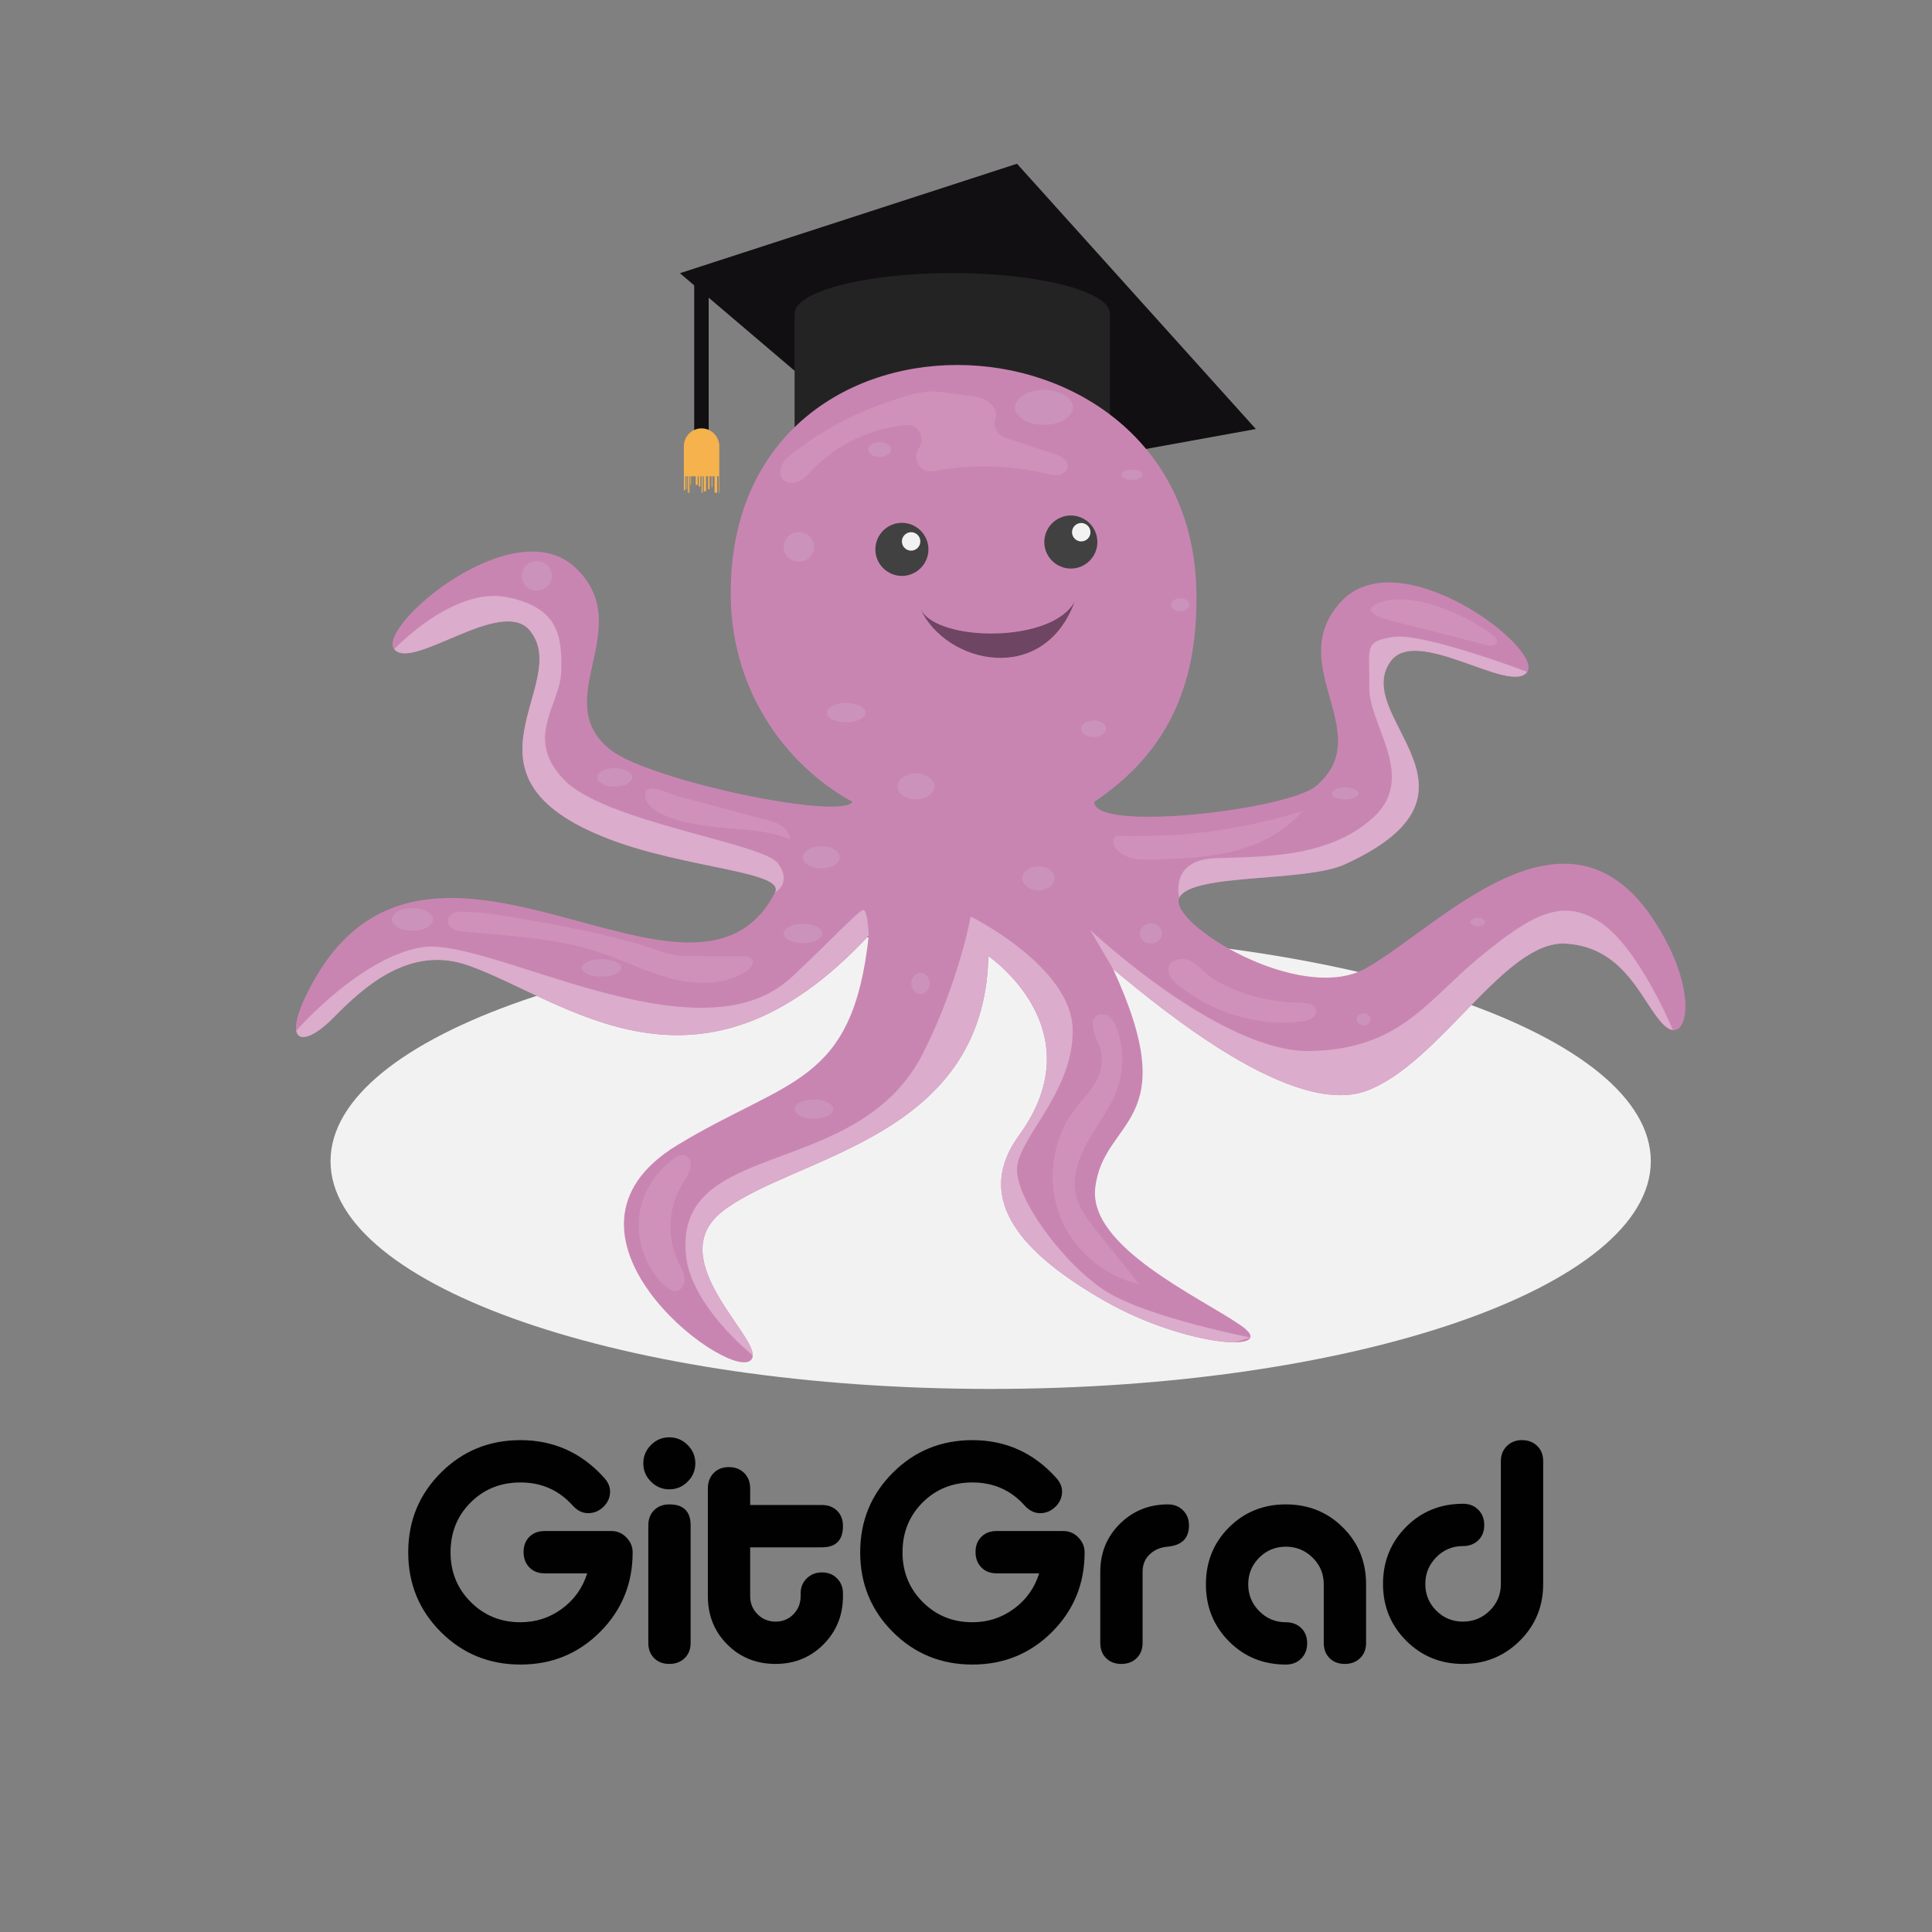 <?xml version="1.0" encoding="UTF-8" standalone="no"?>
<svg
   xmlns:dc="http://purl.org/dc/elements/1.1/"
   xmlns:cc="http://creativecommons.org/ns#"
   xmlns:rdf="http://www.w3.org/1999/02/22-rdf-syntax-ns#"
   xmlns:svg="http://www.w3.org/2000/svg"
   xmlns="http://www.w3.org/2000/svg"
   viewBox="0 0 755.907 755.907"
   height="755.907"
   width="755.907"
   xml:space="preserve"
   id="svg2"
   version="1.1"><rect x="0" y="0" width="755.907" height="755.907" fill="#808080" stroke="none"/><defs
     id="defs6"><clipPath
       id="clipPath18"
       clipPathUnits="userSpaceOnUse"><path
         id="path16"
         d="M 0,566.93 H 566.93 V 0 H 0 Z" /></clipPath><clipPath
       id="clipPath26"
       clipPathUnits="userSpaceOnUse"><path
         id="path24"
         d="M 97.015,293.095 H 484.537 V 159.4 H 97.015 Z" /></clipPath><clipPath
       id="clipPath46"
       clipPathUnits="userSpaceOnUse"><path
         id="path44"
         d="M 0,566.93 H 566.93 V 0 H 0 Z" /></clipPath></defs><g
     transform="matrix(1.333,0,0,-1.333,0,755.907)"
     id="g10"><g
       id="g12"><g
         clip-path="url(#clipPath18)"
         id="g14"><g
           id="g20"><g
             id="g22" /><g
             id="g34"><g
               id="g32"
               clip-path="url(#clipPath26)"><g
                 id="g30"
                 transform="translate(484.537,226.247)"><path
                   id="path28"
                   style="fill:#f3f2f2;fill-opacity:1;fill-rule:evenodd;stroke:none"
                   d="m 0,0 c 0,-36.92 -86.75,-66.847 -193.763,-66.847 -107.01,0 -193.759,29.927 -193.759,66.847 0,36.919 86.749,66.848 193.759,66.848 C -86.75,66.848 0,36.919 0,0" /></g></g></g></g></g></g><g
       transform="translate(298.505,519.009)"
       id="g36"><path
         id="path38"
         style="fill:#110f11;fill-opacity:1;fill-rule:nonzero;stroke:none"
         d="m 0,0 -98.934,-32.128 74.011,-62.963 95.028,17.228 z" /></g><g
       id="g40"><g
         clip-path="url(#clipPath46)"
         id="g42"><g
           transform="translate(279.508,486.914)"
           id="g48"><path
             id="path50"
             style="fill:#242324;fill-opacity:1;fill-rule:nonzero;stroke:none"
             d="m 0,0 c -25.56,0 -46.281,-5.355 -46.281,-11.963 v -33.86 h 92.562 v 33.86 C 46.281,-5.355 25.56,0 0,0" /></g><path
           id="path52"
           style="fill:#110f11;fill-opacity:1;fill-rule:nonzero;stroke:none"
           d="m 208.005,439.943 h -4.241 v 46.971 h 4.241 z" /><g
           transform="translate(205.925,441.338)"
           id="g54"><path
             id="path56"
             style="fill:#f5b24d;fill-opacity:1;fill-rule:nonzero;stroke:none"
             d="m 0,0 c -2.862,0 -5.203,-2.342 -5.203,-5.203 v -8.861 -4.12 h 0.402 v 4.12 h 0.248 v -3.81 h 0.186 v 3.81 h 0.31 v -4.832 h 0.283 v 4.832 h 0.119 v -4.832 H -3.5 v 4.832 h 0.155 v -2.323 h 0.124 v 2.323 h 0.155 v -2.85 h 0.062 v 2.85 h 0.712 v -4.832 h 0.031 v 4.832 h 0.527 v -2.54 h 0.588 v 2.54 h 0.31 v -3.004 h 0.464 v 3.004 H 0 v -4.832 h 0.31 v 4.832 h 0.34 v -4.398 h 0.651 v 4.398 H 1.92 v -3.81 h 0.434 v 3.81 h 0.588 v -3.19 h 0.217 v 3.19 H 3.81 v -4.832 h 0.773 v 4.832 h 0.465 v -4.832 h 0.155 v 4.832 1.238 7.623 C 5.203,-2.342 2.861,0 0,0" /></g><g
           transform="translate(179.481,346.775)"
           id="g58"><path
             id="path60"
             style="fill:#c985b2;fill-opacity:1;fill-rule:evenodd;stroke:none"
             d="M 0,0 C -18.996,14.453 7.755,35.817 -10.347,53.458 -28.45,71.102 -69.109,36.319 -63.78,29.759 c 5.33,-6.561 31.739,15.751 39.947,5.325 12.437,-15.793 -24.991,-42.512 22.904,-60.986 22.668,-8.744 52.139,-9.547 48.926,-15.768 -23.866,-46.225 -101.792,37.579 -136.304,-27.559 -9.015,-17.016 -2.46,-18.492 6.746,-9.132 9.207,9.357 22.591,21.365 39.698,15.241 28.538,-10.216 67.556,-44.808 117.374,8.821 -4.729,-43.979 -23.504,-41.699 -56.149,-61.49 -42.356,-25.678 13.523,-68.374 21.227,-63.383 6.619,4.286 -26.965,29.149 -8.001,43.925 20.974,16.346 76.906,21.016 78.033,74.914 0,0 31.656,-21.484 9.028,-52.564 -13.925,-19.128 1.518,-35.19 25.204,-48.71 23.685,-13.521 51.911,-15.42 39.813,-7.084 -12.1,8.336 -44.573,22.988 -42.684,40.222 2.287,20.89 26.478,18.296 5.259,64.32 14.991,-12.458 53.054,-43.853 74.583,-35.646 21.528,8.207 40.427,44.185 58.24,43.129 17.812,-1.056 22.523,-17.723 28.762,-23.828 6.238,-6.107 9.958,6.437 1.227,23.602 -25.854,50.83 -65.749,5.962 -88.498,-6.954 -19.388,-11.008 -58.341,13.303 -54.913,20.622 3.432,7.322 36.909,4.501 48.541,9.794 46.723,21.264 1.915,42.982 13.402,59.481 7.58,10.892 35.256,-9.827 40.19,-2.965 4.933,6.862 -37.701,39.192 -54.735,20.514 -17.032,-18.678 10.93,-38.429 -7.181,-53.975 -8.173,-7.019 -65.508,-13.768 -65.132,-4.676 18.956,12.775 30.845,31.272 29.92,62.716 C 169.104,133.889 32.291,137.456 35.055,43.64 35.805,18.158 50.103,-3.698 70.753,-15.074 66.886,-20.503 11.56,-8.796 0,0" /></g><g
           transform="translate(264.721,398.034)"
           id="g62"><path
             id="path64"
             style="fill:#414141;fill-opacity:1;fill-rule:evenodd;stroke:none"
             d="m 0,0 c 4.291,0 7.79,3.499 7.79,7.788 0,4.291 -3.499,7.789 -7.79,7.789 -4.29,0 -7.789,-3.498 -7.789,-7.789 C -7.789,3.499 -4.29,0 0,0" /></g><g
           transform="translate(314.309,400.19)"
           id="g66"><path
             id="path68"
             style="fill:#414141;fill-opacity:1;fill-rule:evenodd;stroke:none"
             d="m 0,0 c 4.29,0 7.788,3.498 7.788,7.788 0,4.289 -3.498,7.789 -7.788,7.789 -4.289,0 -7.791,-3.5 -7.791,-7.789 C -7.791,3.498 -4.289,0 0,0" /></g><g
           transform="translate(228.325,313.688)"
           id="g70"><path
             id="path72"
             style="fill:#dbaccb;fill-opacity:1;fill-rule:evenodd;stroke:none"
             d="m 0,0 c -4.312,5.93 -50.935,12.126 -62.792,24.524 -11.858,12.395 -1.078,21.827 -0.809,31.799 0.27,9.971 -0.539,18.864 -16.17,21.829 -15.63,2.963 -32.853,-15.305 -32.853,-15.305 5.33,-6.561 31.739,15.751 39.948,5.325 12.436,-15.793 -24.991,-42.512 22.903,-60.986 22.668,-8.744 52.14,-9.547 48.926,-15.768 0,0 5.159,2.652 0.847,8.582" /></g><g
           transform="translate(232.367,280.269)"
           id="g74"><path
             id="path76"
             style="fill:#dbaccb;fill-opacity:1;fill-rule:evenodd;stroke:none"
             d="m 0,0 c -27.443,-25.651 -88.716,12.023 -108.604,8.759 -18.055,-2.965 -36.815,-24.497 -36.815,-24.497 0.653,-3.532 5.312,-1.872 10.972,3.883 9.206,9.357 22.591,21.365 39.697,15.241 28.539,-10.216 67.557,-44.808 117.375,8.821 0,0 -0.257,7.467 -1.604,7.467 C 19.673,19.674 12.396,11.588 0,0" /></g><g
           transform="translate(284.918,298.056)"
           id="g78"><path
             id="path80"
             style="fill:#dbaccb;fill-opacity:1;fill-rule:evenodd;stroke:none"
             d="m 0,0 c 0,0 -3.504,-19.402 -14.014,-40.154 -19.139,-37.786 -73.351,-24.509 -69.528,-59.556 1.617,-14.823 19.572,-29.103 19.572,-29.103 0.114,7.046 -26.134,28.84 -8.879,42.286 20.974,16.345 76.906,21.015 78.033,74.914 0,0 31.656,-21.485 9.028,-52.565 -13.925,-19.128 1.518,-35.189 25.204,-48.71 14.395,-8.216 30.463,-12.139 38.143,-12.085 2.894,0.869 4.521,1.409 4.521,1.409 0,0 -29.527,5.796 -41.786,13.209 -12.262,7.41 -27.224,27.353 -26.683,36.516 0.539,9.163 16.843,22.637 16.303,40.962 C 29.374,-14.553 0,0 0,0" /></g><g
           transform="translate(326.722,282.626)"
           id="g82"><path
             id="path84"
             style="fill:#dbaccb;fill-opacity:1;fill-rule:evenodd;stroke:none"
             d="m 0,0 c 14.991,-12.458 53.055,-43.853 74.583,-35.646 21.528,8.208 40.428,44.185 58.24,43.129 17.813,-1.055 22.524,-17.722 28.762,-23.828 0.98,-0.96 1.895,-1.458 2.714,-1.551 0,0 -9.907,24.029 -21.227,31.573 C 131.756,21.223 122.594,15.833 107.501,3.438 92.409,-8.96 84.326,-23.513 57.915,-24.051 31.506,-24.591 -6.761,11.522 -6.761,11.522 Z" /></g><g
           transform="translate(346.123,303.552)"
           id="g86"><path
             id="path88"
             style="fill:#dbaccb;fill-opacity:1;fill-rule:evenodd;stroke:none"
             d="m 0,0 c 3.432,7.321 36.909,4.501 48.541,9.794 46.723,21.264 1.915,42.981 13.402,59.48 7.579,10.893 35.256,-9.826 40.19,-2.964 0,0 -30.471,11.601 -39.364,10.253 C 53.877,75.216 56.03,73.33 55.762,62.012 55.493,50.692 70.09,35.478 56.842,23.474 43.591,11.469 23.964,12.155 10.488,11.616 -2.987,11.078 0,0 0,0" /></g><g
           transform="translate(270.176,388.328)"
           id="g90"><path
             id="path92"
             style="fill:#6e4562;fill-opacity:1;fill-rule:evenodd;stroke:none"
             d="M 0,0 C 4.831,-9.81 38.857,-10.126 45.28,2.234 36.188,-22.681 7.502,-16.217 0,0" /></g><g
           transform="translate(306.417,442.392)"
           id="g94"><path
             id="path96"
             style="fill:#cb93bb;fill-opacity:1;fill-rule:evenodd;stroke:none"
             d="M 0,0 C 4.676,0 8.489,2.299 8.489,5.12 8.489,7.94 4.676,10.239 0,10.239 -4.675,10.239 -8.488,7.94 -8.488,5.12 -8.488,2.299 -4.675,0 0,0" /></g><g
           transform="translate(258.18,432.959)"
           id="g98"><path
             id="path100"
             style="fill:#cb93bb;fill-opacity:1;fill-rule:evenodd;stroke:none"
             d="M 0,0 C 1.854,0 3.367,0.967 3.367,2.155 3.367,3.342 1.854,4.311 0,4.311 -1.856,4.311 -3.369,3.342 -3.369,2.155 -3.369,0.967 -1.856,0 0,0" /></g><g
           transform="translate(234.464,402.236)"
           id="g102"><path
             id="path104"
             style="fill:#cb93bb;fill-opacity:1;fill-rule:evenodd;stroke:none"
             d="M 0,0 C 2.448,0 4.446,1.937 4.446,4.312 4.446,6.687 2.448,8.625 0,8.625 -2.45,8.625 -4.447,6.687 -4.447,4.312 -4.447,1.937 -2.45,0 0,0" /></g><g
           transform="translate(157.578,393.721)"
           id="g106"><path
             id="path108"
             style="fill:#cb93bb;fill-opacity:1;fill-rule:evenodd;stroke:none"
             d="M 0,0 C 2.45,0 4.446,1.938 4.446,4.313 4.446,6.687 2.45,8.625 0,8.625 -2.449,8.625 -4.446,6.687 -4.446,4.313 -4.446,1.938 -2.449,0 0,0" /></g><g
           transform="translate(248.342,355.076)"
           id="g110"><path
             id="path112"
             style="fill:#cb93bb;fill-opacity:1;fill-rule:evenodd;stroke:none"
             d="M 0,0 C 3.118,0 5.66,1.271 5.66,2.829 5.66,4.389 3.118,5.66 0,5.66 -3.116,5.66 -5.658,4.389 -5.658,2.829 -5.658,1.271 -3.116,0 0,0" /></g><g
           transform="translate(235.681,290.266)"
           id="g114"><path
             id="path116"
             style="fill:#cb93bb;fill-opacity:1;fill-rule:evenodd;stroke:none"
             d="M 0,0 C 3.117,0 5.659,1.271 5.659,2.83 5.659,4.388 3.117,5.658 0,5.658 -3.117,5.658 -5.659,4.388 -5.659,2.83 -5.659,1.271 -3.117,0 0,0" /></g><g
           transform="translate(238.911,238.689)"
           id="g118"><path
             id="path120"
             style="fill:#cb93bb;fill-opacity:1;fill-rule:evenodd;stroke:none"
             d="M 0,0 C 3.117,0 5.659,1.271 5.659,2.829 5.659,4.388 3.117,5.658 0,5.658 -3.117,5.658 -5.659,4.388 -5.659,2.829 -5.659,1.271 -3.117,0 0,0" /></g><g
           transform="translate(268.803,332.439)"
           id="g122"><path
             id="path124"
             style="fill:#cb93bb;fill-opacity:1;fill-rule:evenodd;stroke:none"
             d="M 0,0 C 2.981,0 5.412,1.714 5.412,3.816 5.412,5.92 2.981,7.633 0,7.633 -2.979,7.633 -5.41,5.92 -5.41,3.816 -5.41,1.714 -2.979,0 0,0" /></g><g
           transform="translate(320.97,350.763)"
           id="g126"><path
             id="path128"
             style="fill:#cb93bb;fill-opacity:1;fill-rule:evenodd;stroke:none"
             d="M 0,0 C 2.006,0 3.639,1.09 3.639,2.427 3.639,3.763 2.006,4.852 0,4.852 -2.002,4.852 -3.636,3.763 -3.636,2.427 -3.636,1.09 -2.002,0 0,0" /></g><g
           transform="translate(346.438,387.684)"
           id="g130"><path
             id="path132"
             style="fill:#cb93bb;fill-opacity:1;fill-rule:evenodd;stroke:none"
             d="M 0,0 C 1.482,0 2.693,0.849 2.693,1.887 2.693,2.926 1.482,3.773 0,3.773 -1.485,3.773 -2.696,2.926 -2.696,1.887 -2.696,0.849 -1.485,0 0,0" /></g><g
           transform="translate(332.289,426.221)"
           id="g134"><path
             id="path136"
             style="fill:#cb93bb;fill-opacity:1;fill-rule:evenodd;stroke:none"
             d="M 0,0 C 1.707,0 3.099,0.666 3.099,1.483 3.099,2.299 1.707,2.965 0,2.965 -1.707,2.965 -3.1,2.299 -3.1,1.483 -3.1,0.666 -1.707,0 0,0" /></g><g
           transform="translate(304.801,305.761)"
           id="g138"><path
             id="path140"
             style="fill:#cb93bb;fill-opacity:1;fill-rule:evenodd;stroke:none"
             d="M 0,0 C 2.599,0 4.716,1.573 4.716,3.504 4.716,5.433 2.599,7.007 0,7.007 -2.596,7.007 -4.716,5.433 -4.716,3.504 -4.716,1.573 -2.596,0 0,0" /></g><g
           transform="translate(337.812,290.13)"
           id="g142"><path
             id="path144"
             style="fill:#cb93bb;fill-opacity:1;fill-rule:evenodd;stroke:none"
             d="M 0,0 C 1.781,0 3.233,1.332 3.233,2.966 3.233,4.597 1.781,5.93 0,5.93 -1.78,5.93 -3.233,4.597 -3.233,2.966 -3.233,1.332 -1.78,0 0,0" /></g><g
           transform="translate(400.201,266.147)"
           id="g146"><path
             id="path148"
             style="fill:#cb93bb;fill-opacity:1;fill-rule:evenodd;stroke:none"
             d="M 0,0 C 1.117,0 2.022,0.785 2.022,1.751 2.022,2.715 1.117,3.502 0,3.502 -1.113,3.502 -2.019,2.715 -2.019,1.751 -2.019,0.785 -1.113,0 0,0" /></g><g
           transform="translate(433.754,295.252)"
           id="g150"><path
             id="path152"
             style="fill:#cb93bb;fill-opacity:1;fill-rule:evenodd;stroke:none"
             d="M 0,0 C 1.187,0 2.156,0.543 2.156,1.212 2.156,1.879 1.187,2.424 0,2.424 -1.188,2.424 -2.153,1.879 -2.153,1.212 -2.153,0.543 -1.188,0 0,0" /></g><g
           transform="translate(394.815,332.44)"
           id="g154"><path
             id="path156"
             style="fill:#cb93bb;fill-opacity:1;fill-rule:evenodd;stroke:none"
             d="M 0,0 C 2.15,0 3.908,0.787 3.908,1.753 3.908,2.717 2.15,3.503 0,3.503 -2.152,3.503 -3.91,2.717 -3.91,1.753 -3.91,0.787 -2.152,0 0,0" /></g><g
           transform="translate(270.176,275.31)"
           id="g158"><path
             id="path160"
             style="fill:#cb93bb;fill-opacity:1;fill-rule:evenodd;stroke:none"
             d="M 0,0 C 1.486,0 2.695,1.392 2.695,3.099 2.695,4.806 1.486,6.197 0,6.197 -1.484,6.197 -2.695,4.806 -2.695,3.099 -2.695,1.392 -1.484,0 0,0" /></g><g
           transform="translate(241.072,312.228)"
           id="g162"><path
             id="path164"
             style="fill:#cb93bb;fill-opacity:1;fill-rule:evenodd;stroke:none"
             d="M 0,0 C 2.969,0 5.39,1.454 5.39,3.235 5.39,5.016 2.969,6.468 0,6.468 -2.969,6.468 -5.391,5.016 -5.391,3.235 -5.391,1.454 -2.969,0 0,0" /></g><g
           transform="translate(180.436,336.213)"
           id="g166"><path
             id="path168"
             style="fill:#cb93bb;fill-opacity:1;fill-rule:evenodd;stroke:none"
             d="M 0,0 C 2.821,0 5.12,1.209 5.12,2.695 5.12,4.179 2.821,5.39 0,5.39 -2.82,5.39 -5.121,4.179 -5.121,2.695 -5.121,1.209 -2.82,0 0,0" /></g><g
           transform="translate(176.529,280.43)"
           id="g170"><path
             id="path172"
             style="fill:#cb93bb;fill-opacity:1;fill-rule:evenodd;stroke:none"
             d="M 0,0 C 3.191,0 5.794,1.149 5.794,2.561 5.794,3.97 3.191,5.119 0,5.119 -3.191,5.119 -5.794,3.97 -5.794,2.561 -5.794,1.149 -3.191,0 0,0" /></g><g
           transform="translate(121.047,293.903)"
           id="g174"><path
             id="path176"
             style="fill:#cb93bb;fill-opacity:1;fill-rule:evenodd;stroke:none"
             d="M 0,0 C 3.321,0 6.029,1.483 6.029,3.304 6.029,5.125 3.321,6.608 0,6.608 -3.322,6.608 -6.031,5.125 -6.031,3.304 -6.031,1.483 -3.322,0 0,0" /></g><g
           transform="translate(267.428,405.448)"
           id="g178"><path
             id="path180"
             style="fill:#f3f2f2;fill-opacity:1;fill-rule:evenodd;stroke:none"
             d="m 0,0 v 0 c -1.489,0 -2.707,1.217 -2.707,2.707 0,1.488 1.218,2.706 2.707,2.706 1.489,0 2.707,-1.218 2.707,-2.706 C 2.707,1.217 1.489,0 0,0" /></g><g
           transform="translate(317.36,408.154)"
           id="g182"><path
             id="path184"
             style="fill:#f3f2f2;fill-opacity:1;fill-rule:evenodd;stroke:none"
             d="m 0,0 v 0 c -1.489,0 -2.706,1.217 -2.706,2.707 0,1.487 1.217,2.706 2.706,2.706 1.486,0 2.707,-1.219 2.707,-2.706 C 2.707,1.217 1.486,0 0,0" /></g><g
           transform="translate(232.566,433.898)"
           id="g186"><path
             id="path188"
             style="fill:#cf91b9;fill-opacity:1;fill-rule:nonzero;stroke:none"
             d="m 0,0 c -1.176,-0.934 -2.361,-1.936 -3.043,-3.273 -0.683,-1.338 -0.744,-3.104 0.241,-4.24 1.12,-1.291 3.194,-1.321 4.734,-0.576 1.539,0.744 2.69,2.081 3.872,3.316 7.167,7.491 17.123,12.187 27.428,13.2 3.683,0.362 6.085,-3.779 3.931,-6.787 -2.241,-3.126 0.447,-7.439 4.225,-6.729 10.909,2.047 22.244,1.831 33.054,-0.698 1.234,-0.289 2.505,-0.609 3.753,-0.391 1.251,0.217 2.478,1.139 2.598,2.4 0.192,1.943 -2.048,3.114 -3.904,3.728 -4.835,1.601 -9.672,3.199 -14.511,4.796 -2.191,0.722 -3.583,3.075 -2.827,5.254 0.188,0.548 0.268,1.13 0.204,1.713 -0.332,3.106 -3.814,4.862 -6.921,5.177 C 50.17,17.16 42.064,18.466 40.2,18.292 35.356,17.837 30.249,15.986 25.704,14.336 16.443,10.974 7.718,6.127 0,0" /></g><g
           transform="translate(208.507,324.521)"
           id="g190"><path
             id="path192"
             style="fill:#cf91b9;fill-opacity:1;fill-rule:nonzero;stroke:none"
             d="M 0,0 C 7.859,-0.994 15.849,-0.725 23.496,-3.753 22.688,-0.199 19.917,0.948 17.555,1.582 12.139,3.033 6.723,4.486 1.307,5.938 -2.596,6.986 -6.499,8.032 -10.402,9.079 -12.079,9.53 -19.128,13.166 -19.105,9.309 -19.065,2.358 -3.043,0.386 0,0" /></g><g
           transform="translate(381.614,272.771)"
           id="g194"><path
             id="path196"
             style="fill:#cf91b9;fill-opacity:1;fill-rule:nonzero;stroke:none"
             d="m 0,0 c 1.875,-0.003 4.33,-0.349 4.648,-2.193 0.346,-1.991 -2.223,-3.092 -4.229,-3.323 -12.771,-1.46 -26.073,2.438 -36.037,10.56 -1.009,0.824 -2.009,1.718 -2.589,2.885 -1.959,3.937 2.512,5.771 5.668,4.457 2.673,-1.115 4.822,-4.187 7.418,-5.684 C -17.558,2.341 -8.717,0.025 0,0" /></g><g
           transform="translate(382.248,328.967)"
           id="g198"><path
             id="path200"
             style="fill:#cf91b9;fill-opacity:1;fill-rule:nonzero;stroke:none"
             d="m 0,0 c -2.556,-2.879 -5.57,-5.349 -8.897,-7.283 -10.398,-6.04 -22.985,-6.536 -35.001,-6.877 -2.534,-0.072 -5.149,-0.129 -7.497,0.816 -1.398,0.561 -3.977,2.285 -4.028,4.044 -0.083,2.826 1.741,1.919 4.193,1.951 5.839,0.077 11.631,0.132 17.454,0.663 C -22.326,-5.64 -10.983,-3.401 0,0" /></g><g
           transform="translate(438.171,380.604)"
           id="g202"><path
             id="path204"
             style="fill:#cf91b9;fill-opacity:1;fill-rule:nonzero;stroke:none"
             d="M 0,0 C 0.656,-0.515 1.368,-1.241 1.163,-2.049 0.878,-3.178 -0.726,-3.146 -1.852,-2.856 -8.989,-1.021 -16.126,0.815 -23.264,2.649 -26.11,3.382 -41.428,6.287 -33.64,9.424 -23.819,13.38 -7.504,5.875 0,0" /></g><g
           transform="translate(187.716,210.761)"
           id="g206"><path
             id="path208"
             style="fill:#cf91b9;fill-opacity:1;fill-rule:nonzero;stroke:none"
             d="m 0,0 c -1.152,-7.746 1.8,-15.982 7.61,-21.233 0.856,-0.775 1.893,-1.526 3.043,-1.429 1.65,0.141 2.662,2.033 2.543,3.683 -0.119,1.652 -1.018,3.125 -1.744,4.613 -3.542,7.253 -3.108,16.3 1.111,23.18 1.203,1.964 3.917,5.769 1.483,7.925 C 12.044,18.514 9.158,15.563 7.695,14.23 3.631,10.538 0.81,5.445 0,0" /></g><g
           transform="translate(321.697,249.58)"
           id="g210"><path
             id="path212"
             style="fill:#cf91b9;fill-opacity:1;fill-rule:nonzero;stroke:none"
             d="m 0,0 c -1.63,-2.872 -4.048,-5.201 -6.058,-7.823 -6.62,-8.631 -8.481,-20.693 -4.772,-30.919 3.71,-10.226 12.873,-18.288 23.487,-20.668 -4.02,5.02 -8.039,10.042 -12.056,15.062 -2.794,3.49 -5.679,7.162 -6.564,11.546 -1.106,5.449 1.08,11.035 3.88,15.84 2.804,4.803 6.289,9.272 8.19,14.499 2.157,5.928 2.09,12.636 -0.187,18.518 -0.648,1.674 -1.758,3.494 -3.542,3.677 -5.357,0.554 -2.713,-6.445 -1.7,-8.639 C 2.298,7.57 1.909,3.365 0,0" /></g><g
           transform="translate(136.898,299.379)"
           id="g214"><path
             id="path216"
             style="fill:#cf91b9;fill-opacity:1;fill-rule:nonzero;stroke:none"
             d="m 0,0 c -1.121,0.11 -2.279,0.211 -3.352,-0.135 -1.072,-0.346 -2.044,-1.26 -2.1,-2.385 -0.053,-1.063 0.724,-2.027 1.669,-2.518 0.946,-0.491 2.034,-0.602 3.095,-0.702 13.376,-1.253 26.989,-1.865 39.744,-6.09 7.164,-2.37 13.954,-5.856 21.265,-7.724 7.312,-1.868 15.563,-1.922 21.873,2.216 1.144,0.751 2.325,2.126 1.665,3.323 -0.508,0.922 -1.763,1.038 -2.815,1.04 -5.646,0.013 -11.294,0.018 -16.94,0.042 -4.651,0.02 -9.284,2.325 -13.794,3.571 C 39.688,-6.426 28.902,-4.079 18.02,-2.333 12.191,-1.397 5.914,0 0,0" /></g><g
           transform="translate(159.84,117.69)"
           id="g218"><path
             id="path220"
             style="fill:#020102;fill-opacity:1;fill-rule:nonzero;stroke:none"
             d="m 0,0 h 19.688 c 1.656,0 3.097,-0.629 4.324,-1.886 1.227,-1.258 1.84,-2.714 1.84,-4.37 0,-9.2 -3.189,-16.989 -9.567,-23.368 -6.38,-6.379 -14.169,-9.567 -23.369,-9.567 -9.2,0 -16.99,3.188 -23.368,9.567 -6.38,6.379 -9.568,14.168 -9.568,23.368 0,9.2 3.188,16.988 9.568,23.368 6.378,6.378 14.168,9.569 23.368,9.569 9.752,0 17.94,-3.681 24.564,-11.04 1.165,-1.288 1.748,-2.638 1.748,-4.048 0,-1.719 -0.644,-3.206 -1.932,-4.463 -1.288,-1.258 -2.792,-1.886 -4.507,-1.886 -1.657,0 -3.161,0.736 -4.509,2.208 -4.048,4.538 -9.17,6.809 -15.364,6.809 -5.828,0 -10.704,-1.964 -14.628,-5.889 -3.926,-3.926 -5.888,-8.802 -5.888,-14.628 0,-5.765 1.978,-10.626 5.934,-14.582 3.956,-3.956 8.816,-5.933 14.582,-5.933 4.539,0 8.602,1.318 12.19,3.956 3.588,2.635 6.057,6.101 7.406,10.395 L 0,-12.42 c -1.84,0 -3.328,0.582 -4.462,1.748 -1.136,1.165 -1.702,2.668 -1.702,4.508 0,1.841 0.566,3.327 1.702,4.462 C -3.328,-0.567 -1.84,0 0,0" /></g><g
           transform="translate(202.711,119.347)"
           id="g222"><path
             id="path224"
             style="fill:#020102;fill-opacity:1;fill-rule:nonzero;stroke:none"
             d="m 0,0 c 0,4.108 -2.086,6.164 -6.256,6.164 -1.84,0 -3.328,-0.567 -4.462,-1.702 C -11.854,3.326 -12.42,1.84 -12.42,0 v -34.5 c 0,-1.84 0.566,-3.328 1.702,-4.462 1.134,-1.134 2.622,-1.702 4.462,-1.702 1.84,0 3.343,0.568 4.508,1.702 C -0.583,-37.828 0,-36.34 0,-34.5 Z M -0.874,23.598 C 0.629,22.095 1.38,20.301 1.38,18.216 1.38,16.13 0.629,14.336 -0.874,12.834 -2.377,11.33 -4.171,10.58 -6.256,10.58 c -2.086,0 -3.88,0.75 -5.382,2.254 -1.504,1.502 -2.254,3.296 -2.254,5.382 0,2.085 0.75,3.879 2.254,5.382 1.502,1.503 3.296,2.255 5.382,2.255 2.085,0 3.879,-0.752 5.382,-2.255" /></g><g
           transform="translate(247.422,98.555)"
           id="g226"><path
             id="path228"
             style="fill:#020102;fill-opacity:1;fill-rule:nonzero;stroke:none"
             d="m 0,0 c 0,-5.582 -1.902,-10.29 -5.704,-14.122 -3.804,-3.834 -8.496,-5.75 -14.076,-5.75 -5.644,0 -10.366,1.9 -14.168,5.704 -3.804,3.802 -5.704,8.524 -5.704,14.168 v 31.648 c 0,1.84 0.566,3.342 1.702,4.508 1.134,1.164 2.622,1.748 4.462,1.748 1.84,0 3.342,-0.584 4.508,-1.748 1.165,-1.166 1.748,-2.668 1.748,-4.508 v -4.876 h 21.068 c 1.84,0 3.326,-0.568 4.462,-1.702 C -0.568,23.935 0,22.448 0,20.608 0,16.437 -2.056,14.353 -6.164,14.353 H -27.232 V 0 c 0,-2.086 0.72,-3.85 2.162,-5.29 1.44,-1.441 3.204,-2.162 5.29,-2.162 2.085,0 3.833,0.721 5.244,2.162 1.41,1.44 2.116,3.204 2.116,5.29 v 0.828 c 0,1.778 0.598,3.25 1.794,4.416 1.196,1.164 2.683,1.748 4.462,1.748 1.778,0 3.25,-0.584 4.416,-1.748 C -0.584,4.078 0,2.606 0,0.828 Z" /></g><g
           transform="translate(292.501,117.69)"
           id="g230"><path
             id="path232"
             style="fill:#020102;fill-opacity:1;fill-rule:nonzero;stroke:none"
             d="m 0,0 h 19.687 c 1.657,0 3.097,-0.629 4.325,-1.886 1.226,-1.258 1.84,-2.714 1.84,-4.37 0,-9.2 -3.19,-16.989 -9.568,-23.368 -6.38,-6.379 -14.169,-9.567 -23.368,-9.567 -9.2,0 -16.99,3.188 -23.368,9.567 -6.38,6.379 -9.569,14.168 -9.569,23.368 0,9.2 3.189,16.988 9.569,23.368 6.378,6.378 14.168,9.569 23.368,9.569 9.752,0 17.939,-3.681 24.563,-11.04 1.166,-1.288 1.749,-2.638 1.749,-4.048 0,-1.719 -0.644,-3.206 -1.932,-4.463 -1.288,-1.258 -2.792,-1.886 -4.508,-1.886 -1.656,0 -3.16,0.736 -4.509,2.208 -4.048,4.538 -9.169,6.809 -15.363,6.809 -5.828,0 -10.704,-1.964 -14.628,-5.889 -3.926,-3.926 -5.889,-8.802 -5.889,-14.628 0,-5.765 1.979,-10.626 5.935,-14.582 3.956,-3.956 8.816,-5.933 14.582,-5.933 4.538,0 8.602,1.318 12.189,3.956 3.588,2.635 6.057,6.101 7.407,10.395 L 0,-12.42 c -1.84,0 -3.328,0.582 -4.462,1.748 -1.136,1.165 -1.702,2.668 -1.702,4.508 0,1.841 0.566,3.327 1.702,4.462 C -3.328,-0.567 -1.84,0 0,0" /></g><g
           transform="translate(335.371,105.731)"
           id="g234"><path
             id="path236"
             style="fill:#020102;fill-opacity:1;fill-rule:nonzero;stroke:none"
             d="m 0,0 v -20.884 c 0,-1.84 -0.583,-3.328 -1.748,-4.462 -1.165,-1.133 -2.668,-1.702 -4.508,-1.702 -1.84,0 -3.328,0.569 -4.462,1.702 -1.136,1.134 -1.702,2.622 -1.702,4.462 V 0 c 0,5.581 1.916,10.272 5.75,14.076 3.833,3.803 8.54,5.704 14.122,5.704 1.778,0 3.25,-0.584 4.416,-1.748 1.164,-1.166 1.748,-2.637 1.748,-4.416 C 13.616,9.813 11.5,7.729 7.269,7.36 5.183,7.177 3.45,6.425 2.07,5.106 0.69,3.787 0,2.085 0,0" /></g><g
           transform="translate(377.414,78.499)"
           id="g238"><path
             id="path240"
             style="fill:#020102;fill-opacity:1;fill-rule:nonzero;stroke:none"
             d="m 0,0 c -6.624,0 -12.189,2.269 -16.697,6.808 -4.509,4.538 -6.763,10.12 -6.763,16.744 0,6.624 2.254,12.19 6.763,16.698 4.508,4.508 10.073,6.762 16.697,6.762 6.624,0 12.205,-2.254 16.744,-6.762 4.538,-4.508 6.809,-10.074 6.809,-16.698 V 6.348 c 0,-1.84 -0.584,-3.328 -1.748,-4.462 -1.166,-1.134 -2.668,-1.702 -4.509,-1.702 -1.84,0 -3.327,0.568 -4.462,1.702 -1.136,1.134 -1.702,2.622 -1.702,4.462 v 17.204 c 0,3.066 -1.089,5.672 -3.266,7.82 -2.178,2.146 -4.8,3.22 -7.866,3.22 -3.067,0 -5.674,-1.074 -7.819,-3.22 -2.149,-2.148 -3.221,-4.754 -3.221,-7.82 0,-3.068 1.072,-5.69 3.221,-7.866 C -5.674,13.508 -3.067,12.42 0,12.42 1.84,12.42 3.343,11.852 4.508,10.718 5.673,9.582 6.256,8.096 6.256,6.256 6.256,4.416 5.673,2.912 4.508,1.748 3.343,0.583 1.84,0 0,0" /></g><g
           transform="translate(429.393,113.274)"
           id="g242"><path
             id="path244"
             style="fill:#020102;fill-opacity:1;fill-rule:nonzero;stroke:none"
             d="m 0,0 c -3.067,0 -5.674,-1.089 -7.819,-3.266 -2.149,-2.177 -3.221,-4.799 -3.221,-7.866 0,-3.067 1.072,-5.674 3.221,-7.82 2.145,-2.148 4.752,-3.22 7.819,-3.22 3.066,0 5.688,1.072 7.866,3.22 2.177,2.146 3.266,4.753 3.266,7.82 v 36.065 c 0,1.778 0.583,3.25 1.748,4.416 1.165,1.164 2.637,1.748 4.416,1.748 1.841,0 3.343,-0.569 4.509,-1.702 1.164,-1.136 1.748,-2.623 1.748,-4.462 v -36.065 c 0,-6.563 -2.286,-12.113 -6.855,-16.651 -4.569,-4.54 -10.136,-6.809 -16.698,-6.809 -6.563,0 -12.113,2.269 -16.651,6.809 -4.54,4.538 -6.809,10.088 -6.809,16.651 0,6.624 2.254,12.204 6.763,16.744 4.508,4.538 10.073,6.808 16.697,6.808 1.84,0 3.343,-0.583 4.508,-1.748 C 5.673,9.507 6.256,8.004 6.256,6.164 6.256,4.324 5.673,2.837 4.508,1.702 3.343,0.566 1.84,0 0,0" /></g></g></g></g></svg>